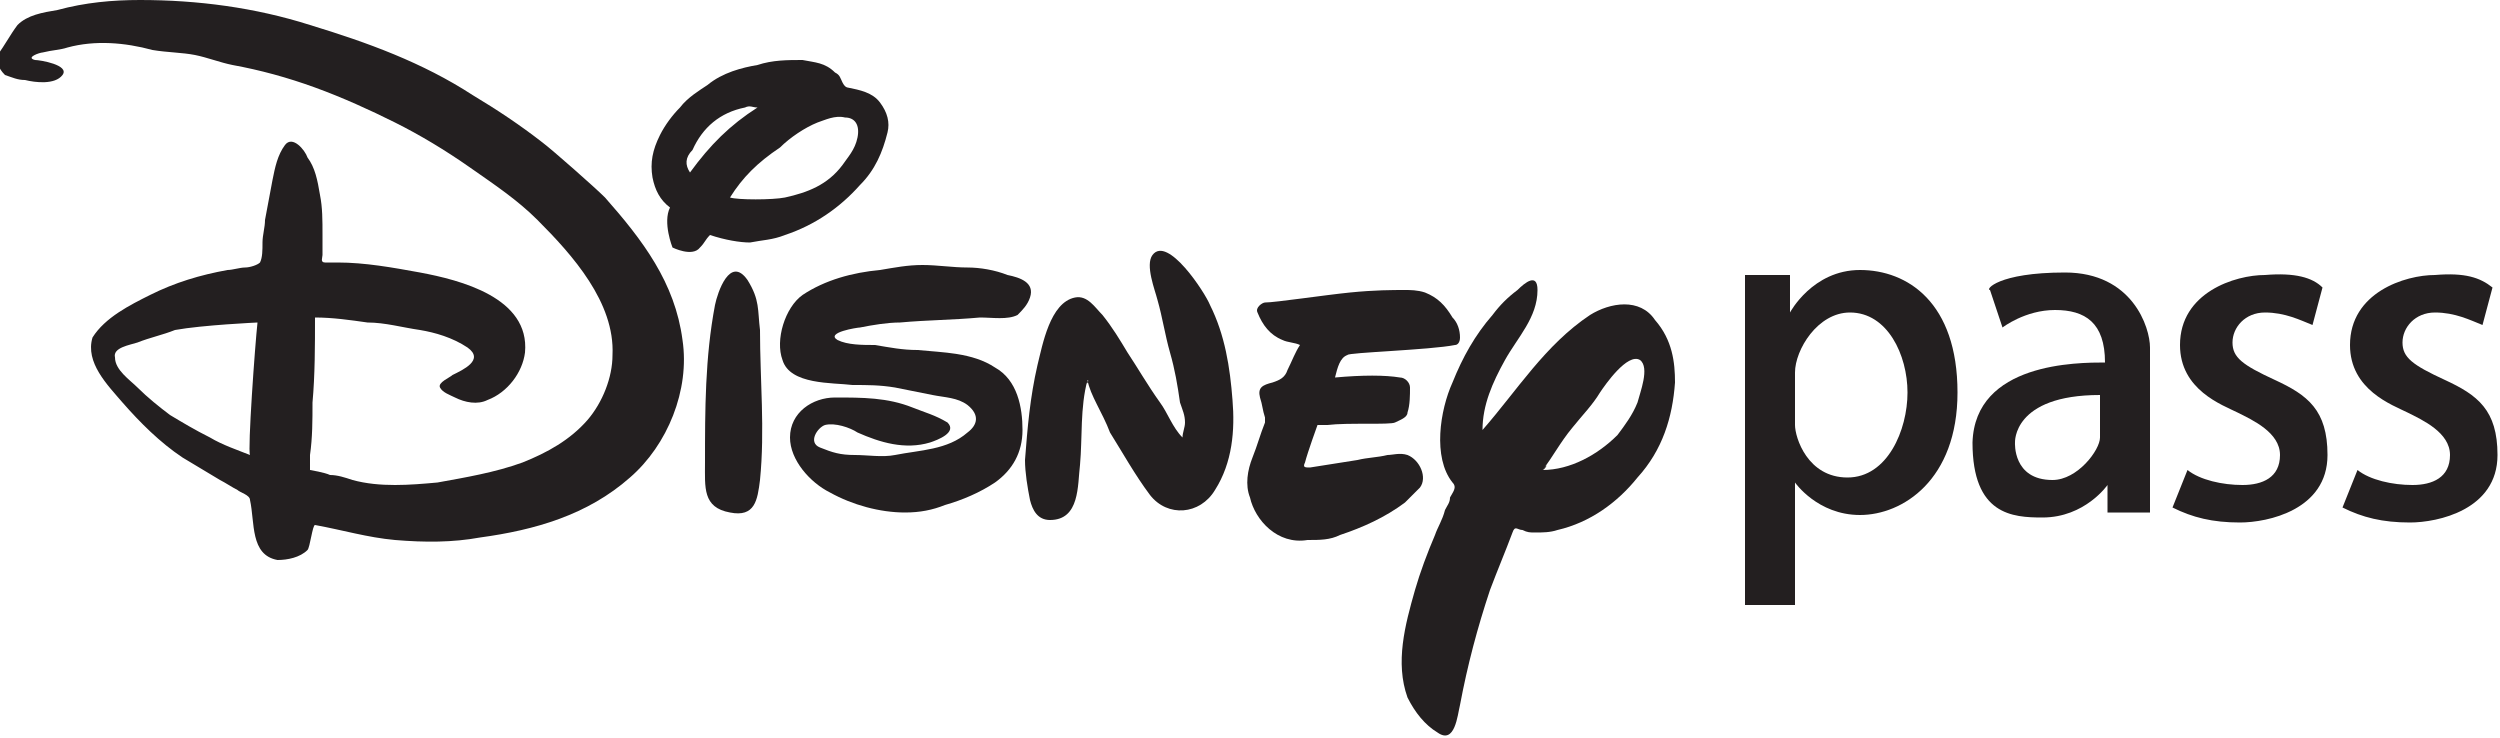 <?xml version="1.0" encoding="utf-8"?>
<!-- Generator: Adobe Illustrator 17.1.0, SVG Export Plug-In . SVG Version: 6.00 Build 0)  -->
<!DOCTYPE svg PUBLIC "-//W3C//DTD SVG 1.1//EN" "http://www.w3.org/Graphics/SVG/1.1/DTD/svg11.dtd">
<svg version="1.1" id="Layer_1" xmlns="http://www.w3.org/2000/svg" xmlns:xlink="http://www.w3.org/1999/xlink" x="0px" y="0px"
	 viewBox="0 35.3 100 29.5" enable-background="new 0 35.3 100 29.5" xml:space="preserve">
<path fill="#231F20" d="M71.6,46.3v1.5c0,0,0.9-1.7,2.8-1.7c1.9,0,3.9,1.3,3.9,4.9c0,3.5-2.2,4.9-3.9,4.9c-1.7,0-2.6-1.3-2.6-1.3
	v4.9h-2V46.3H71.6z M73.9,54.4c1.6,0,2.4-1.9,2.4-3.4s-0.8-3.2-2.3-3.2c-1.3,0-2.2,1.5-2.2,2.4s0,1.6,0,2.1S72.3,54.4,73.9,54.4z"/>
<path fill="#231F20" d="M82.6,46.2c2.7,0,3.4,2.2,3.4,3c0,0.8,0,6.6,0,6.6h-1.7v-1.1c0,0-0.9,1.3-2.6,1.3c-1.2,0-2.8-0.1-2.8-3
	c0.1-3.2,4.2-3.2,5.3-3.2c0-1.6-0.8-2.1-2-2.1c-1.2,0-2.1,0.7-2.1,0.7l-0.5-1.5C79.4,46.9,79.9,46.2,82.6,46.2z M80.6,53
	c0,0-0.1,1.5,1.5,1.5c1,0,1.9-1.2,1.9-1.7c0-0.6,0-1.3,0-1.7C80.5,51.1,80.6,53,80.6,53z"/>
<path fill="#231F20" d="M92.9,46.8l-0.4,1.5c-0.5-0.2-1.1-0.5-1.9-0.5c-0.8,0-1.3,0.6-1.3,1.2c0,0.6,0.4,0.9,1.7,1.5
	c1.3,0.6,2.1,1.2,2.1,3c0,2.2-2.4,2.7-3.5,2.7c-1.1,0-1.9-0.2-2.7-0.6l0.6-1.5c0.5,0.4,1.4,0.6,2.2,0.6c0.8,0,1.5-0.3,1.5-1.2
	c0-0.9-1.1-1.4-1.7-1.7c-0.6-0.3-2.3-0.9-2.3-2.7c0-2.1,2.2-2.8,3.4-2.8C91.8,46.2,92.5,46.4,92.9,46.8z"/>
<path fill="#231F20" d="M99.7,46.8l-0.4,1.5c-0.5-0.2-1.1-0.5-1.9-0.5c-0.8,0-1.3,0.6-1.3,1.2c0,0.6,0.4,0.9,1.7,1.5
	c1.3,0.6,2.1,1.2,2.1,3c0,2.2-2.4,2.7-3.5,2.7c-1.1,0-1.9-0.2-2.7-0.6l0.6-1.5c0.5,0.4,1.4,0.6,2.2,0.6s1.5-0.3,1.5-1.2
	c0-0.9-1.1-1.4-1.7-1.7c-0.6-0.3-2.3-0.9-2.3-2.7c0-2.1,2.2-2.8,3.4-2.8C98.6,46.2,99.2,46.4,99.7,46.8z"/>
<path fill="#231F20" d="M-0.1,37.5c0.3-0.4,0.5-0.8,0.8-1.2c0.4-0.4,1-0.5,1.6-0.6c1.1-0.3,2.2-0.4,3.3-0.4c2.3,0,4.6,0.3,6.8,1
	c2.3,0.7,4.5,1.5,6.5,2.8c1,0.6,1.9,1.2,2.8,1.9c0.4,0.3,2.1,1.8,2.5,2.2c1.5,1.7,2.8,3.4,3.1,5.7c0.3,2-0.6,4.2-2.1,5.5
	c-1.7,1.5-3.8,2.1-6,2.4c-1.1,0.2-2.2,0.2-3.4,0.1c-1.1-0.1-2.1-0.4-3.2-0.6c-0.1,0-0.2,0.9-0.3,1c-0.3,0.3-0.8,0.4-1.2,0.4
	c-1.1-0.2-0.9-1.5-1.1-2.4c0-0.2-0.4-0.3-0.5-0.4c-0.2-0.1-0.5-0.3-0.7-0.4c-0.5-0.3-1-0.6-1.5-0.9c-0.9-0.6-1.7-1.4-2.4-2.2
	c-0.6-0.7-1.5-1.6-1.2-2.6C4.2,48,5.2,47.5,6,47.1c1-0.5,2-0.8,3.1-1c0.2,0,0.5-0.1,0.7-0.1c0.2,0,0.5-0.1,0.6-0.2
	c0.1-0.2,0.1-0.5,0.1-0.8c0-0.3,0.1-0.6,0.1-0.9c0.1-0.5,0.2-1.1,0.3-1.6c0.1-0.5,0.2-1,0.5-1.4c0.3-0.4,0.8,0.2,0.9,0.5
	c0.3,0.4,0.4,0.9,0.5,1.5c0.1,0.5,0.1,1,0.1,1.6c0,0.3,0,0.5,0,0.8c0,0.1-0.1,0.3,0.1,0.3c0.2,0,0.3,0,0.5,0c1.1,0,2.2,0.2,3.3,0.4
	c1.6,0.3,4.4,1,4.2,3.2c-0.1,0.8-0.7,1.6-1.5,1.9c-0.4,0.2-0.9,0.1-1.3-0.1c-0.2-0.1-0.5-0.2-0.6-0.4c-0.1-0.2,0.4-0.4,0.5-0.5
	c0.4-0.2,1.3-0.6,0.6-1.1c-0.6-0.4-1.3-0.6-1.9-0.7c-0.7-0.1-1.4-0.3-2.1-0.3c-0.7-0.1-1.4-0.2-2.1-0.2c0,1.1,0,2.3-0.1,3.4
	c0,0.7,0,1.4-0.1,2.1c0,0.1,0,0.6,0,0.6s0.6,0.1,0.8,0.2c0.3,0,0.6,0.1,0.9,0.2c1.1,0.3,2.3,0.2,3.4,0.1c1.1-0.2,2.3-0.4,3.4-0.8
	c1-0.4,1.9-0.9,2.6-1.7c0.6-0.7,1-1.7,1-2.6c0.1-2.1-1.6-4-3-5.4c-0.8-0.8-1.7-1.4-2.7-2.1c-1-0.7-2-1.3-3-1.8c-1-0.5-2.1-1-3.2-1.4
	c-1.1-0.4-2.2-0.7-3.3-0.9c-0.5-0.1-1-0.3-1.5-0.4c-0.5-0.1-1.1-0.1-1.7-0.2C5,37,3.8,36.9,2.7,37.2c-0.3,0.1-0.6,0.1-1,0.2
	c-0.1,0-0.7,0.2-0.3,0.3c0.2,0,1.4,0.2,1.1,0.6c-0.3,0.4-1.1,0.3-1.5,0.2c-0.3,0-0.5-0.1-0.8-0.2C-0.1,38-0.1,37.8-0.1,37.5
	C0.2,37.1-0.1,37.6-0.1,37.5z M10.3,48.2c0,0-2.2,0.1-3.3,0.3C6.5,48.7,6,48.8,5.5,49c-0.3,0.1-1,0.2-0.9,0.6c0,0.5,0.6,0.9,0.9,1.2
	c0.4,0.4,0.9,0.8,1.3,1.1c0.5,0.3,1,0.6,1.6,0.9c0.5,0.3,1.1,0.5,1.6,0.7C9.9,53.3,10.2,49.1,10.3,48.2
	C9.9,48.2,10.3,48.2,10.3,48.2z"/>
<path fill="#231F20" d="M67,50.6c-0.1,1.4-0.5,2.7-1.5,3.8c-0.8,1-1.9,1.8-3.2,2.1c-0.3,0.1-0.6,0.1-0.9,0.1c-0.2,0-0.3,0-0.5-0.1
	c-0.2,0-0.3-0.2-0.4,0.1c-0.3,0.8-0.6,1.5-0.9,2.3c-0.5,1.5-0.9,3-1.2,4.6c-0.1,0.4-0.2,1.6-0.9,1.1c-0.5-0.3-0.9-0.8-1.2-1.4
	c-0.5-1.4-0.1-2.9,0.3-4.3c0.2-0.7,0.5-1.5,0.8-2.2c0.1-0.3,0.3-0.6,0.4-1c0.1-0.2,0.2-0.3,0.2-0.5c0.1-0.2,0.3-0.4,0.1-0.6
	c-0.8-1-0.5-2.9,0-4c0.4-1,0.9-1.9,1.6-2.7c0.3-0.4,0.6-0.7,1-1c0.3-0.3,0.8-0.7,0.8,0c0,1.1-0.8,1.9-1.3,2.8
	c-0.5,0.9-0.9,1.8-0.9,2.8c1.4-1.6,2.5-3.4,4.3-4.6c0.8-0.5,2-0.7,2.6,0.2C66.9,48.9,67,49.8,67,50.6z M61.7,54.1
	C61.8,54.1,61.8,54.1,61.7,54.1c1.1,0,2.2-0.6,3-1.4c0.3-0.4,0.6-0.8,0.8-1.3c0.1-0.4,0.5-1.4,0.1-1.7c-0.5-0.3-1.4,1-1.6,1.3
	c-0.3,0.5-0.7,0.9-1.1,1.4C62.4,53,62.1,53.6,61.7,54.1C61.8,54.1,62,53.7,61.7,54.1z"/>
<path fill="#231F20" d="M36.2,55.8c-1,0-2.1-0.3-3-0.8c-0.8-0.4-1.6-1.3-1.6-2.2c0-1,0.9-1.6,1.8-1.6c1.1,0,2.1,0,3.1,0.4
	c0.5,0.2,0.9,0.3,1.4,0.6c0.4,0.4-0.4,0.7-0.7,0.8c-1,0.3-2,0-2.9-0.4c-0.3-0.2-0.9-0.4-1.3-0.3c-0.3,0.1-0.7,0.7-0.2,0.9
	c0.5,0.2,0.8,0.3,1.4,0.3c0.5,0,1.1,0.1,1.6,0c1-0.2,2.1-0.2,2.9-0.9c0.4-0.3,0.5-0.7,0-1.1c-0.4-0.3-0.9-0.3-1.4-0.4
	c-0.5-0.1-1-0.2-1.5-0.3c-0.6-0.1-1.1-0.1-1.7-0.1c-0.8-0.1-2.5,0-2.8-1c-0.3-0.8,0.1-2.1,0.8-2.6c0.9-0.6,2-0.9,3.1-1
	c0.6-0.1,1.1-0.2,1.7-0.2c0.6,0,1.2,0.1,1.8,0.1c0.5,0,1.1,0.1,1.6,0.3c0.5,0.1,1.1,0.3,0.9,0.9c-0.1,0.3-0.3,0.5-0.5,0.7
	c-0.4,0.2-1,0.1-1.5,0.1c-1.1,0.1-2.1,0.1-3.2,0.2c-0.5,0-1.1,0.1-1.6,0.2c-0.1,0-1.4,0.2-0.9,0.5c0.4,0.2,1,0.2,1.5,0.2
	c0.6,0.1,1.1,0.2,1.7,0.2c1,0.1,2.2,0.1,3.1,0.7c0.9,0.5,1.1,1.6,1.1,2.5c0,0.9-0.4,1.6-1.1,2.1c-0.6,0.4-1.3,0.7-2,0.9
	C37.3,55.7,36.8,55.8,36.2,55.8z"/>
<path fill="#231F20" d="M53.4,50.4c1.1-0.1,2-0.1,2.6,0c0.2,0,0.4,0.2,0.4,0.4c0,0.3,0,0.7-0.1,1c0,0.2-0.3,0.3-0.5,0.4
	s-1.9,0-2.7,0.1c-0.2,0-0.4,0-0.4,0s-0.4,1.1-0.5,1.5c-0.1,0.2,0,0.2,0.2,0.2c0.6-0.1,1.3-0.2,1.9-0.3c0.4-0.1,0.8-0.1,1.2-0.2
	c0.2,0,0.5-0.1,0.8,0c0.5,0.2,0.8,0.9,0.5,1.3c-0.2,0.2-0.4,0.4-0.6,0.6c-0.8,0.6-1.7,1-2.6,1.3c-0.4,0.2-0.8,0.2-1.3,0.2
	c-1.2,0.2-2.1-0.8-2.3-1.7c-0.2-0.5-0.1-1.1,0.1-1.6c0.2-0.5,0.3-0.9,0.5-1.4c0-0.1,0-0.2,0-0.2c-0.1-0.3-0.1-0.5-0.2-0.8
	c-0.1-0.4,0.1-0.5,0.5-0.6c0.3-0.1,0.5-0.2,0.6-0.5c0.2-0.4,0.3-0.7,0.5-1c-0.2-0.1-0.5-0.1-0.7-0.2c-0.5-0.2-0.8-0.6-1-1.1
	c-0.1-0.2,0.2-0.4,0.3-0.4C51,47.4,53,47.1,54,47s1.7-0.1,2.2-0.1c0.2,0,0.5,0,0.8,0.1c0.5,0.2,0.8,0.5,1.1,1
	c0.2,0.2,0.3,0.5,0.3,0.8c0,0.2-0.1,0.3-0.2,0.3c-1,0.2-4.3,0.3-4.3,0.4C53.6,49.6,53.5,50,53.4,50.4z"/>
<path fill="#231F20" d="M43.5,50.5c-0.3,1.1-0.2,2.3-0.3,3.4c-0.1,0.8,0,2.2-1.2,2.2c-0.5,0-0.7-0.4-0.8-0.8
	c-0.1-0.5-0.2-1.1-0.2-1.6c0.1-1.3,0.2-2.5,0.5-3.8c0.2-0.8,0.5-2.5,1.5-2.7c0.5-0.1,0.8,0.4,1.1,0.7c0.4,0.5,0.7,1,1,1.5
	c0.4,0.6,0.8,1.3,1.3,2c0.3,0.4,0.5,1,0.9,1.4c0-0.2,0.1-0.4,0.1-0.6c0-0.3-0.1-0.5-0.2-0.8c-0.1-0.7-0.2-1.3-0.4-2
	c-0.2-0.7-0.3-1.4-0.5-2.1c-0.1-0.4-0.5-1.4-0.2-1.8c0.6-0.8,2.1,1.5,2.3,2c0.6,1.2,0.8,2.5,0.9,3.8c0.1,1.2,0,2.5-0.7,3.6
	c-0.6,1-1.9,1.1-2.6,0.2c-0.6-0.8-1.1-1.7-1.6-2.5C44.1,51.8,43.6,51.1,43.5,50.5C43.6,50.5,43.6,50.5,43.5,50.5
	C43.4,50.8,43.6,50.5,43.5,50.5z"/>
<path fill="#231F20" d="M28.4,44.7c-0.2,0.2-0.2,0.3-0.4,0.5c-0.3,0.4-1.1,0-1.1,0s-0.4-1-0.1-1.6c-0.4-0.3-0.6-0.7-0.7-1.2
	c-0.1-0.6,0-1.1,0.3-1.7c0.2-0.4,0.5-0.8,0.8-1.1c0.3-0.4,0.8-0.7,1.1-0.9c0.6-0.5,1.4-0.7,2-0.8c0.6-0.2,1.2-0.2,1.8-0.2
	c0.5,0.1,0.9,0.1,1.3,0.5c0.2,0.1,0.2,0.2,0.3,0.4c0.1,0.2,0.2,0.2,0.2,0.2c0.5,0.1,1,0.2,1.3,0.6s0.4,0.8,0.3,1.2
	c-0.2,0.8-0.5,1.5-1.1,2.1c-0.8,0.9-1.8,1.6-3,2c-0.5,0.2-0.9,0.2-1.4,0.3C29.6,45,29,44.9,28.4,44.7C28.4,44.7,28.4,44.7,28.4,44.7
	z M29.2,43.2c0.3,0.1,1.7,0.1,2.2,0c0.9-0.2,1.7-0.5,2.3-1.3c0.2-0.3,0.5-0.6,0.6-1.1c0.1-0.5-0.1-0.8-0.5-0.8
	c-0.4-0.1-0.8,0.1-1.1,0.2c-0.5,0.2-1.1,0.6-1.5,1C30.3,41.8,29.7,42.4,29.2,43.2z M27.6,42.2c0.8-1.1,1.6-1.9,2.7-2.6
	c-0.2,0-0.3-0.1-0.5,0c-1,0.2-1.7,0.8-2.1,1.7C27.4,41.6,27.4,41.9,27.6,42.2z"/>
<path fill="#231F20" d="M30.4,48.5c0,2,0.2,4,0,6c-0.1,0.8-0.2,1.5-1.2,1.3c-1.1-0.2-1-1-1-2c0-2.1,0-4.2,0.4-6.3
	c0.1-0.5,0.6-2,1.3-1C30.4,47.3,30.3,47.7,30.4,48.5C30.4,49.4,30.3,48.1,30.4,48.5z"/>
</svg>
